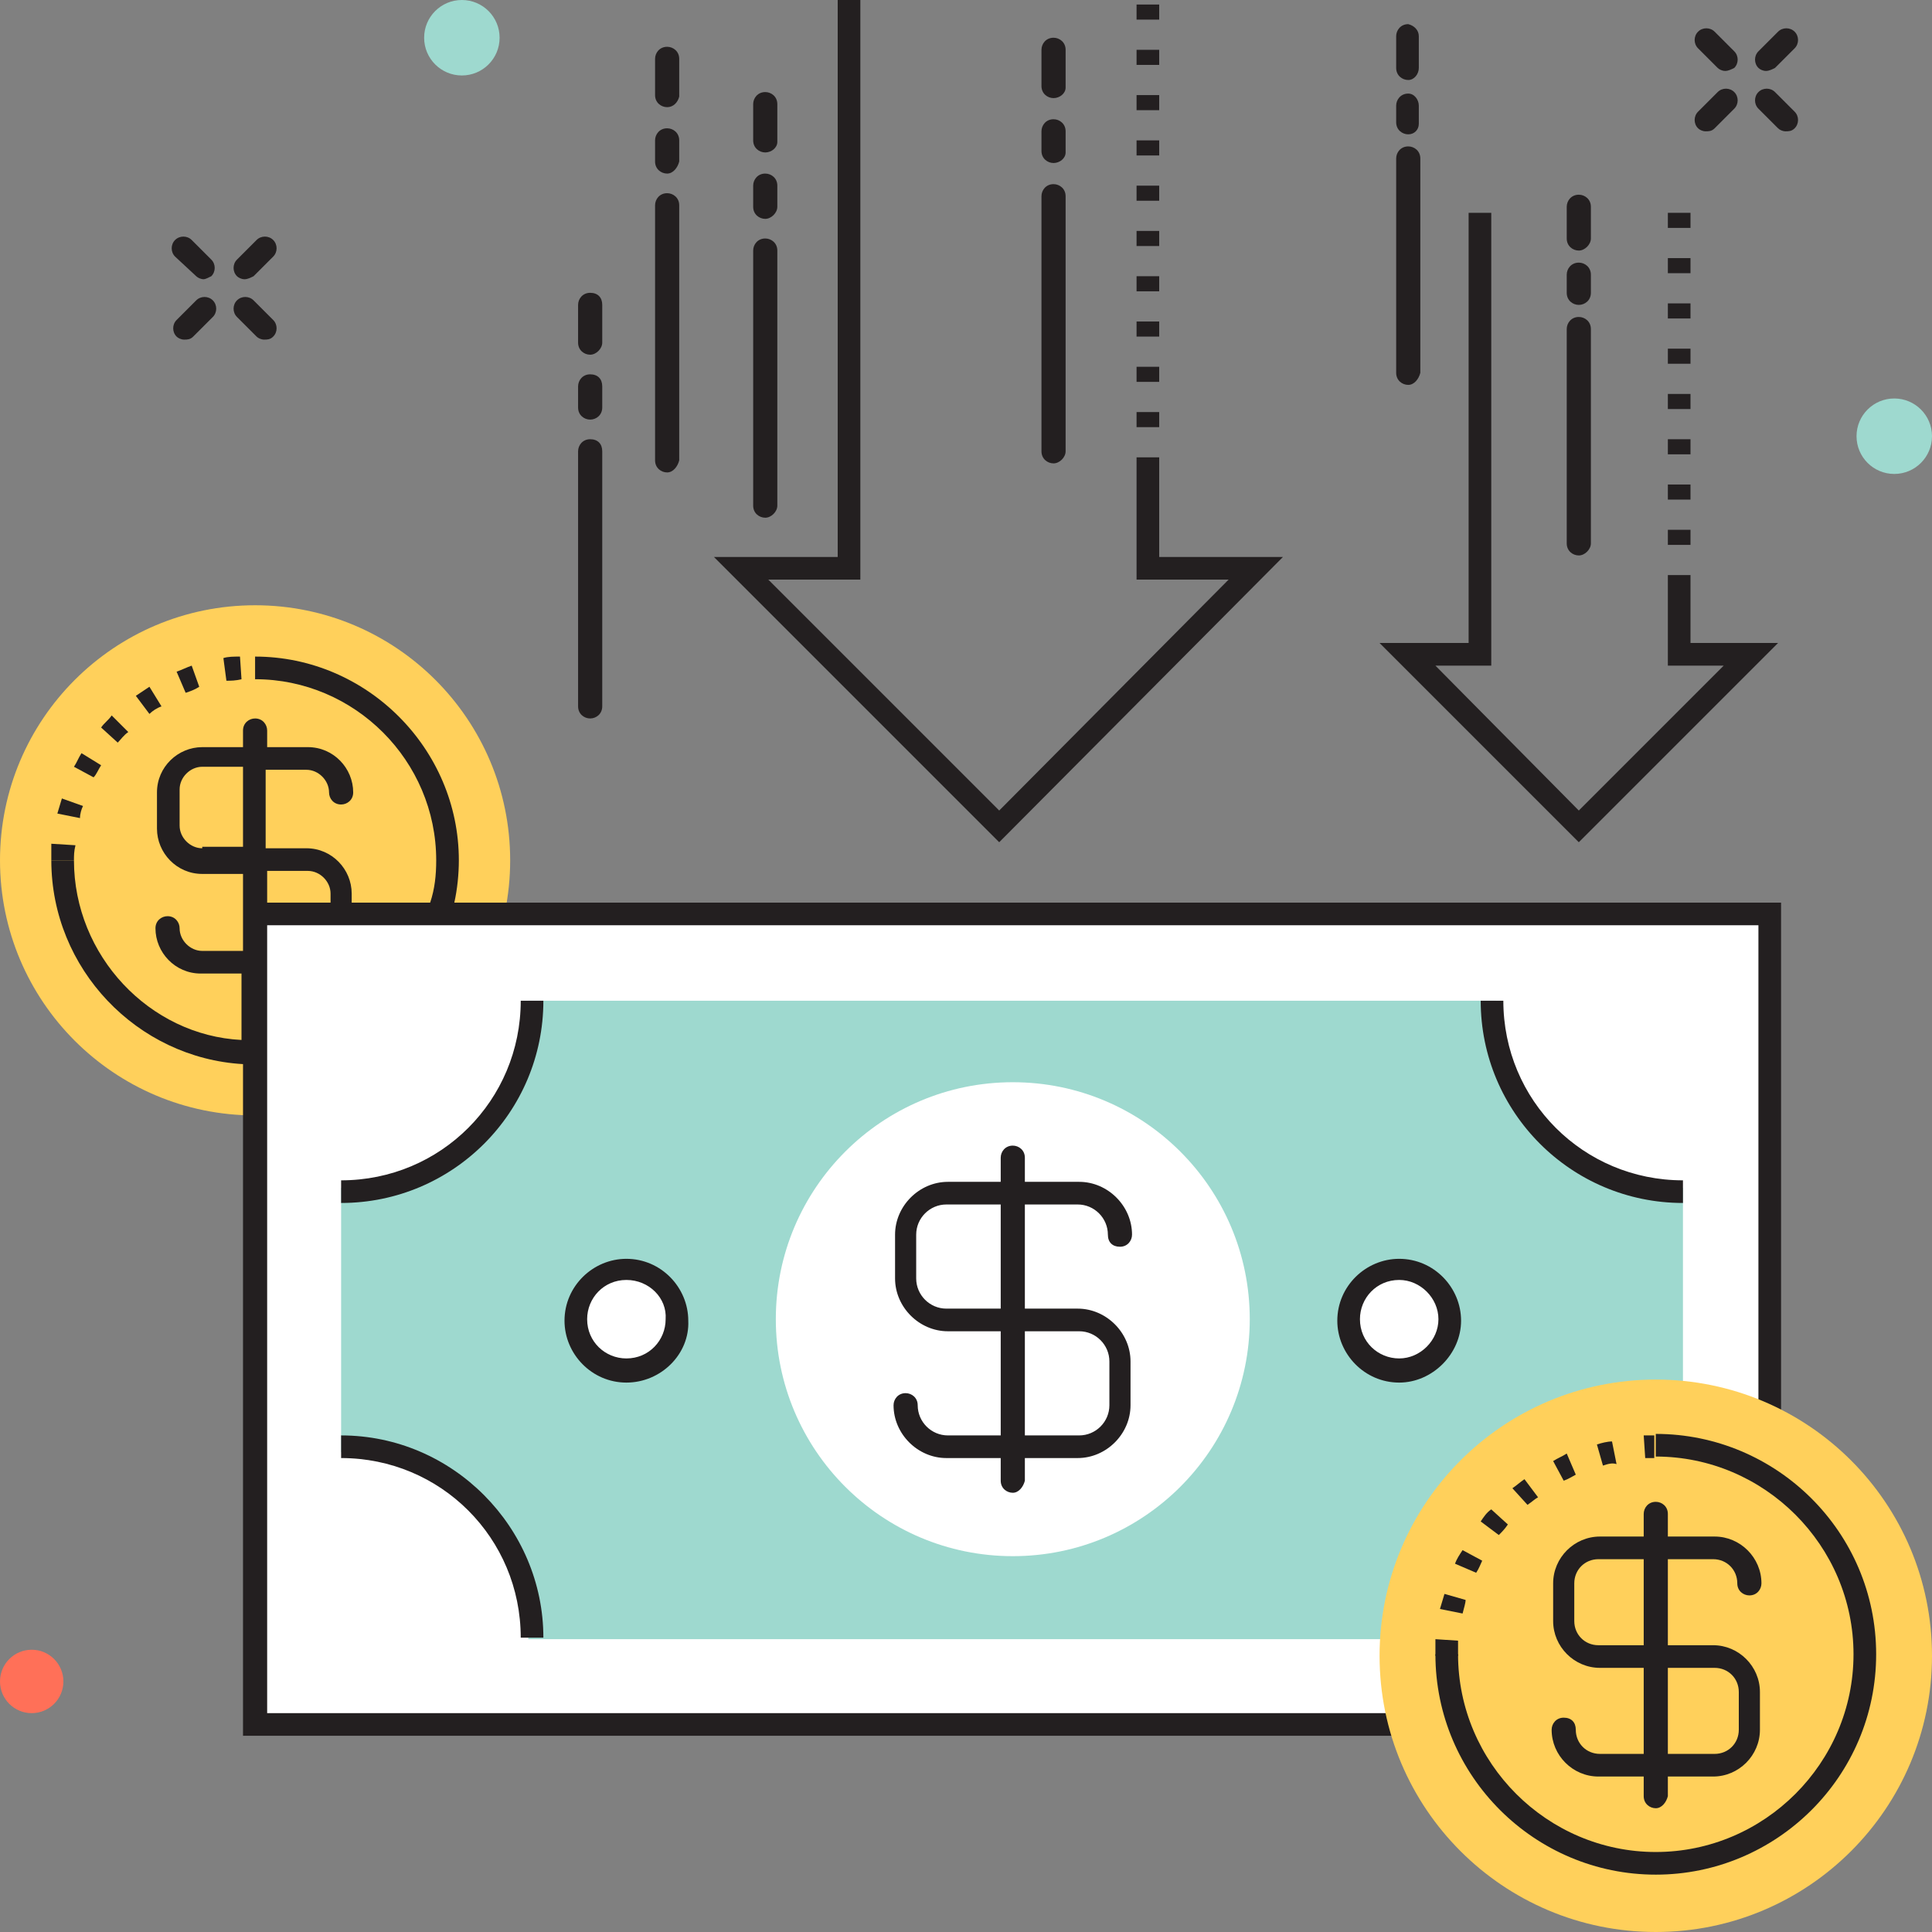 <?xml version="1.0" encoding="utf-8"?>
<!-- Generator: Adobe Illustrator 21.1.0, SVG Export Plug-In . SVG Version: 6.00 Build 0)  -->
<svg version="1.1" id="Layer_1" xmlns="http://www.w3.org/2000/svg" xmlns:xlink="http://www.w3.org/1999/xlink" x="0px" y="0px"
	 viewBox="0 0 128 128" style="enable-background:new 0 0 128 128;" xml:space="preserve">
<rect x="0" y="0" width="128" height="128" fill="#808080" stroke="none"/>
<style type="text/css">
	.st0{fill:#231F20;}
	.st1{fill:#9ED9CF;}
	.st2{fill:#FF7058;}
	.st3{fill:#FFD05B;}
	.st4{fill:#FFFFFF;stroke:#231F20;stroke-width:1.5;stroke-miterlimit:10;}
	.st5{fill:#FFFFFF;}
</style>
<g>
	<g>
		<path class="st0" d="M16.2,18.5c-0.2,0-0.4-0.1-0.5-0.2c-0.3-0.3-0.3-0.8,0-1.1l1.3-1.3c0.3-0.3,0.8-0.3,1.1,0
			c0.3,0.3,0.3,0.8,0,1.1l-1.3,1.3C16.6,18.4,16.4,18.5,16.2,18.5z"/>
	</g>
	<g>
		<path class="st0" d="M12.2,22.5c-0.2,0-0.4-0.1-0.5-0.2c-0.3-0.3-0.3-0.8,0-1.1l1.3-1.3c0.3-0.3,0.8-0.3,1.1,0
			c0.3,0.3,0.3,0.8,0,1.1l-1.3,1.3C12.6,22.5,12.4,22.5,12.2,22.5z"/>
	</g>
	<g>
		<path class="st0" d="M17.5,22.5c-0.2,0-0.4-0.1-0.5-0.2L15.7,21c-0.3-0.3-0.3-0.8,0-1.1c0.3-0.3,0.8-0.3,1.1,0l1.3,1.3
			c0.3,0.3,0.3,0.8,0,1.1C17.9,22.5,17.7,22.5,17.5,22.5z"/>
	</g>
	<g>
		<path class="st0" d="M13.5,18.5c-0.2,0-0.4-0.1-0.5-0.2L11.6,17c-0.3-0.3-0.3-0.8,0-1.1c0.3-0.3,0.8-0.3,1.1,0l1.3,1.3
			c0.3,0.3,0.3,0.8,0,1.1C13.8,18.4,13.6,18.5,13.5,18.5z"/>
	</g>
	<g>
		<circle class="st1" cx="30.6" cy="2.5" r="2.5"/>
	</g>
	<g>
		<path class="st0" d="M117,4.7c-0.2,0-0.4-0.1-0.5-0.2c-0.3-0.3-0.3-0.8,0-1.1l1.3-1.3c0.3-0.3,0.8-0.3,1.1,0
			c0.3,0.3,0.3,0.8,0,1.1l-1.3,1.3C117.4,4.6,117.2,4.7,117,4.7z"/>
	</g>
	<g>
		<path class="st0" d="M113,8.7c-0.2,0-0.4-0.1-0.5-0.2c-0.3-0.3-0.3-0.8,0-1.1l1.3-1.3c0.3-0.3,0.8-0.3,1.1,0
			c0.3,0.3,0.3,0.8,0,1.1l-1.3,1.3C113.4,8.7,113.2,8.7,113,8.7z"/>
	</g>
	<g>
		<path class="st0" d="M118.3,8.7c-0.2,0-0.4-0.1-0.5-0.2l-1.3-1.3c-0.3-0.3-0.3-0.8,0-1.1c0.3-0.3,0.8-0.3,1.1,0l1.3,1.3
			c0.3,0.3,0.3,0.8,0,1.1C118.7,8.7,118.5,8.7,118.3,8.7z"/>
	</g>
	<g>
		<path class="st0" d="M114.3,4.7c-0.2,0-0.4-0.1-0.5-0.2l-1.3-1.3c-0.3-0.3-0.3-0.8,0-1.1c0.3-0.3,0.8-0.3,1.1,0l1.3,1.3
			c0.3,0.3,0.3,0.8,0,1.1C114.7,4.6,114.5,4.7,114.3,4.7z"/>
	</g>
	<g>
		<circle class="st1" cx="125.5" cy="28.9" r="2.5"/>
	</g>
	<g>
		<circle class="st2" cx="2.1" cy="111.4" r="2.1"/>
	</g>
	<g>
		<circle class="st3" cx="16.9" cy="57" r="16.9"/>
	</g>
	<g>
		<path class="st0" d="M4.9,57H3.4c0-0.4,0-0.7,0-1.1L5,56C4.9,56.4,4.9,56.7,4.9,57z M5.3,54.2l-1.5-0.3c0.1-0.3,0.2-0.7,0.3-1
			l1.4,0.5C5.4,53.6,5.3,53.9,5.3,54.2z M6.2,51.5l-1.3-0.7c0.2-0.3,0.3-0.6,0.5-0.9l1.3,0.8C6.5,51,6.4,51.3,6.2,51.5z M7.8,49.2
			l-1.1-1c0.2-0.3,0.5-0.5,0.7-0.8l1.1,1.1C8.2,48.7,8,49,7.8,49.2z M9.9,47.3L9,46.1c0.3-0.2,0.6-0.4,0.9-0.6l0.8,1.3
			C10.4,46.9,10.1,47.1,9.9,47.3z M12.3,45.9l-0.6-1.4c0.3-0.1,0.7-0.3,1-0.4l0.5,1.4C12.9,45.7,12.6,45.8,12.3,45.9z M15,45.1
			l-0.2-1.5c0.3-0.1,0.7-0.1,1.1-0.1L16,45C15.6,45.1,15.3,45.1,15,45.1z"/>
	</g>
	<g>
		<path class="st4" d="M35.3,66.3"/>
	</g>
	<rect x="16.9" y="60.6" class="st5" width="100.3" height="53.7"/>
	<path class="st0" d="M30.1,59.8c0.2-0.9,0.3-1.9,0.3-2.8c0-7.4-6.1-13.5-13.5-13.5V45c6.6,0,12,5.4,12,12c0,1-0.1,1.9-0.4,2.8h-5.2
		v-0.6c0-1.6-1.3-3-3-3h-2.7V51h2.7c0.8,0,1.5,0.7,1.5,1.5c0,0.4,0.3,0.8,0.8,0.8c0.4,0,0.8-0.3,0.8-0.8c0-1.6-1.3-3-3-3h-2.7v-1.1
		c0-0.4-0.3-0.8-0.8-0.8c-0.4,0-0.8,0.3-0.8,0.8v1.1h-2.7c-1.6,0-3,1.3-3,3v2.4c0,1.6,1.3,3,3,3h2.7v2.1V63h-2.7
		c-0.8,0-1.5-0.7-1.5-1.5c0-0.4-0.3-0.8-0.8-0.8c-0.4,0-0.8,0.3-0.8,0.8c0,1.6,1.3,3,3,3h2.7v4.4C9.9,68.6,4.9,63.3,4.9,57H3.4
		c0,7.2,5.7,13.1,12.7,13.5V115H118V59.8H30.1z M13.4,56.2c-0.8,0-1.5-0.7-1.5-1.5v-2.4c0-0.8,0.7-1.5,1.5-1.5h2.7v5.3H13.4z
		 M17.7,57.7h2.7c0.8,0,1.5,0.7,1.5,1.5v0.6h-4.2V57.7z M116.5,113.5H17.7V61.3h98.8V113.5z"/>
	<g>
		<path class="st1" d="M22.6,96.2V78.7c6.8,0,12.4-5.5,12.4-12.4h64.1c0,6.8,5.5,12.4,12.4,12.4v17.5c-6.8,0-12.4,5.5-12.4,12.4H35
			C35,101.7,29.5,96.2,22.6,96.2z"/>
	</g>
	<g>
		<path class="st0" d="M22.6,79.7v-1.5c6.6,0,11.9-5.3,11.9-11.9H36C36,73.7,30,79.7,22.6,79.7z"/>
	</g>
	<g>
		<path class="st0" d="M111.5,79.7c-7.4,0-13.4-6-13.4-13.4h1.5c0,6.6,5.3,11.9,11.9,11.9V79.7z"/>
	</g>
	<g>
		<path class="st0" d="M36,108.5h-1.5c0-6.6-5.3-11.9-11.9-11.9v-1.5C30,95.1,36,101.2,36,108.5z"/>
	</g>
	<g>
		<path class="st0" d="M99.6,108.5h-1.5c0-7.4,6-13.4,13.4-13.4v1.5C105,96.6,99.6,102,99.6,108.5z"/>
	</g>
	<g>
		<circle class="st5" cx="67.1" cy="87.4" r="15.7"/>
	</g>
	<g>
		<path class="st0" d="M71.4,96.6h-8.7c-1.9,0-3.5-1.6-3.5-3.5c0-0.4,0.3-0.8,0.8-0.8c0.4,0,0.8,0.3,0.8,0.8c0,1.1,0.9,2,2,2h8.7
			c1.1,0,2-0.9,2-2v-2.9c0-1.1-0.9-2-2-2h-8.7c-1.9,0-3.5-1.6-3.5-3.5v-2.9c0-1.9,1.6-3.5,3.5-3.5h8.7c1.9,0,3.5,1.6,3.5,3.5
			c0,0.4-0.3,0.8-0.8,0.8s-0.8-0.3-0.8-0.8c0-1.1-0.9-2-2-2h-8.7c-1.1,0-2,0.9-2,2v2.9c0,1.1,0.9,2,2,2h8.7c1.9,0,3.5,1.6,3.5,3.5
			v2.9C74.9,95,73.3,96.6,71.4,96.6z"/>
	</g>
	<g>
		<path class="st0" d="M67.1,98.9c-0.4,0-0.8-0.3-0.8-0.8V76.7c0-0.4,0.3-0.8,0.8-0.8c0.4,0,0.8,0.3,0.8,0.8v21.4
			C67.8,98.5,67.5,98.9,67.1,98.9z"/>
	</g>
	<g>
		<circle class="st5" cx="92.7" cy="87.4" r="3.4"/>
		<path class="st0" d="M92.7,91.6c-2.3,0-4.1-1.9-4.1-4.1c0-2.3,1.9-4.1,4.1-4.1c2.3,0,4.1,1.9,4.1,4.1
			C96.8,89.7,94.9,91.6,92.7,91.6z M92.7,84.8c-1.5,0-2.6,1.2-2.6,2.6c0,1.5,1.2,2.6,2.6,2.6s2.6-1.2,2.6-2.6
			C95.3,86,94.1,84.8,92.7,84.8z"/>
	</g>
	<g>
		<circle class="st5" cx="41.5" cy="87.4" r="3.4"/>
		<path class="st0" d="M41.5,91.6c-2.3,0-4.1-1.9-4.1-4.1c0-2.3,1.9-4.1,4.1-4.1c2.3,0,4.1,1.9,4.1,4.1
			C45.7,89.7,43.8,91.6,41.5,91.6z M41.5,84.8c-1.5,0-2.6,1.2-2.6,2.6c0,1.5,1.2,2.6,2.6,2.6c1.5,0,2.6-1.2,2.6-2.6
			C44.2,86,43,84.8,41.5,84.8z"/>
	</g>
	<g>
		<circle class="st3" cx="109.7" cy="109.7" r="18.3"/>
	</g>
	<g>
		<path class="st0" d="M109.7,124.2c-8,0-14.6-6.5-14.6-14.6h1.5c0,7.2,5.9,13.1,13.1,13.1c7.2,0,13.1-5.9,13.1-13.1
			c0-7.2-5.9-13.1-13.1-13.1v-1.5c8,0,14.6,6.5,14.6,14.6S117.7,124.2,109.7,124.2z"/>
	</g>
	<g>
		<path class="st0" d="M96.6,109.7h-1.5c0-0.4,0-0.7,0-1.1l1.5,0.1C96.6,109,96.6,109.3,96.6,109.7z M96.9,106.9l-1.5-0.3
			c0.1-0.3,0.2-0.7,0.3-1l1.4,0.4C97.1,106.2,97,106.5,96.9,106.9z M97.8,104.2l-1.4-0.6c0.1-0.3,0.3-0.6,0.5-0.9l1.3,0.7
			C98.1,103.6,98,103.9,97.8,104.2z M99.3,101.7l-1.2-0.9c0.2-0.3,0.4-0.6,0.7-0.8l1.1,1C99.7,101.3,99.5,101.5,99.3,101.7z
			 M101.2,99.7l-1-1.1c0.3-0.2,0.5-0.4,0.8-0.6l0.9,1.2C101.7,99.3,101.5,99.5,101.2,99.7z M103.6,98.1l-0.7-1.3
			c0.3-0.2,0.6-0.3,0.9-0.5l0.6,1.4C104.2,97.8,103.9,98,103.6,98.1z M106.2,97.1l-0.4-1.4c0.3-0.1,0.7-0.2,1-0.2l0.3,1.5
			C106.8,96.9,106.5,97,106.2,97.1z M109,96.6l-0.1-1.5c0.2,0,0.5,0,0.7,0v1.5C109.4,96.6,109.2,96.6,109,96.6z"/>
	</g>
	<g>
		<path class="st0" d="M113.5,117.7h-7.6c-1.7,0-3.1-1.4-3.1-3.1c0-0.4,0.3-0.8,0.8-0.8s0.8,0.3,0.8,0.8c0,0.9,0.7,1.6,1.6,1.6h7.6
			c0.9,0,1.6-0.7,1.6-1.6v-2.5c0-0.9-0.7-1.6-1.6-1.6h-7.6c-1.7,0-3.1-1.4-3.1-3.1v-2.5c0-1.7,1.4-3.1,3.1-3.1h7.6
			c1.7,0,3.1,1.4,3.1,3.1c0,0.4-0.3,0.8-0.8,0.8c-0.4,0-0.8-0.3-0.8-0.8c0-0.9-0.7-1.6-1.6-1.6h-7.6c-0.9,0-1.6,0.7-1.6,1.6v2.5
			c0,0.9,0.7,1.6,1.6,1.6h7.6c1.7,0,3.1,1.4,3.1,3.1v2.5C116.6,116.3,115.2,117.7,113.5,117.7z"/>
	</g>
	<g>
		<path class="st0" d="M109.7,119.8c-0.4,0-0.8-0.3-0.8-0.8v-18.7c0-0.4,0.3-0.8,0.8-0.8c0.4,0,0.8,0.3,0.8,0.8V119
			C110.4,119.4,110.1,119.8,109.7,119.8z"/>
	</g>
	<g>
		<rect x="75.3" y="6.3" class="st0" width="1.5" height="1"/>
		<rect x="75.3" y="9.3" class="st0" width="1.5" height="1"/>
		<rect x="75.3" y="12.3" class="st0" width="1.5" height="1"/>
		<rect x="75.3" y="3.3" class="st0" width="1.5" height="1"/>
		<rect x="75.3" y="0.3" class="st0" width="1.5" height="1"/>
		<rect x="75.3" y="24.3" class="st0" width="1.5" height="1"/>
		<rect x="75.3" y="27.3" class="st0" width="1.5" height="1"/>
		<rect x="75.3" y="21.3" class="st0" width="1.5" height="1"/>
		<rect x="75.3" y="18.3" class="st0" width="1.5" height="1"/>
		<rect x="75.3" y="15.3" class="st0" width="1.5" height="1"/>
		<polygon class="st0" points="76.8,36.9 76.8,30.3 75.3,30.3 75.3,38.4 81.4,38.4 66.2,53.7 50.9,38.4 57,38.4 57,0 55.5,0 
			55.5,36.9 47.3,36.9 66.2,55.8 85,36.9 		"/>
	</g>
	<g>
		<rect x="110.5" y="20.1" class="st0" width="1.5" height="1"/>
		<rect x="110.5" y="23.1" class="st0" width="1.5" height="1"/>
		<rect x="110.5" y="26.1" class="st0" width="1.5" height="1"/>
		<rect x="110.5" y="17.1" class="st0" width="1.5" height="1"/>
		<rect x="110.5" y="29.1" class="st0" width="1.5" height="1"/>
		<rect x="110.5" y="35.1" class="st0" width="1.5" height="1"/>
		<rect x="110.5" y="14.1" class="st0" width="1.5" height="1"/>
		<rect x="110.5" y="32.1" class="st0" width="1.5" height="1"/>
		<polygon class="st0" points="112,42.6 112,38.1 110.5,38.1 110.5,44.1 114.2,44.1 104.6,53.7 95.1,44.1 98.8,44.1 98.8,14.1 
			97.3,14.1 97.3,42.6 91.4,42.6 104.6,55.8 117.8,42.6 		"/>
	</g>
	<g>
		<path class="st0" d="M50.7,10.1c-0.4,0-0.8-0.3-0.8-0.8V6.9c0-0.4,0.3-0.8,0.8-0.8c0.4,0,0.8,0.3,0.8,0.8v2.5
			C51.5,9.8,51.1,10.1,50.7,10.1z"/>
	</g>
	<g>
		<path class="st0" d="M50.7,14.5c-0.4,0-0.8-0.3-0.8-0.8v-1.4c0-0.4,0.3-0.8,0.8-0.8c0.4,0,0.8,0.3,0.8,0.8v1.4
			C51.5,14.1,51.1,14.5,50.7,14.5z"/>
	</g>
	<g>
		<path class="st0" d="M50.7,34.3c-0.4,0-0.8-0.3-0.8-0.8V16.6c0-0.4,0.3-0.8,0.8-0.8c0.4,0,0.8,0.3,0.8,0.8v16.9
			C51.5,33.9,51.1,34.3,50.7,34.3z"/>
	</g>
	<g>
		<path class="st0" d="M69.8,6.5c-0.4,0-0.8-0.3-0.8-0.8V3.3c0-0.4,0.3-0.8,0.8-0.8c0.4,0,0.8,0.3,0.8,0.8v2.5
			C70.6,6.2,70.2,6.5,69.8,6.5z"/>
	</g>
	<g>
		<path class="st0" d="M69.8,10.8c-0.4,0-0.8-0.3-0.8-0.8V8.7c0-0.4,0.3-0.8,0.8-0.8c0.4,0,0.8,0.3,0.8,0.8v1.4
			C70.6,10.5,70.2,10.8,69.8,10.8z"/>
	</g>
	<g>
		<path class="st0" d="M69.8,30.7c-0.4,0-0.8-0.3-0.8-0.8V13c0-0.4,0.3-0.8,0.8-0.8c0.4,0,0.8,0.3,0.8,0.8v16.9
			C70.6,30.3,70.2,30.7,69.8,30.7z"/>
	</g>
	<g>
		<path class="st0" d="M104.6,16.6c-0.4,0-0.8-0.3-0.8-0.8v-2.1c0-0.4,0.3-0.8,0.8-0.8c0.4,0,0.8,0.3,0.8,0.8v2.1
			C105.4,16.2,105,16.6,104.6,16.6z"/>
	</g>
	<g>
		<path class="st0" d="M104.6,20.2c-0.4,0-0.8-0.3-0.8-0.8v-1.2c0-0.4,0.3-0.8,0.8-0.8c0.4,0,0.8,0.3,0.8,0.8v1.2
			C105.4,19.9,105,20.2,104.6,20.2z"/>
	</g>
	<g>
		<path class="st0" d="M104.6,36.8c-0.4,0-0.8-0.3-0.8-0.8V21.8c0-0.4,0.3-0.8,0.8-0.8c0.4,0,0.8,0.3,0.8,0.8V36
			C105.4,36.4,105,36.8,104.6,36.8z"/>
	</g>
	<g>
		<path class="st0" d="M93.3,5.3c-0.4,0-0.8-0.3-0.8-0.8V2.4c0-0.4,0.3-0.8,0.8-0.8C93.7,1.7,94,2,94,2.4v2.1
			C94,4.9,93.7,5.3,93.3,5.3z"/>
	</g>
	<g>
		<path class="st0" d="M93.3,8.9c-0.4,0-0.8-0.3-0.8-0.8V7c0-0.4,0.3-0.8,0.8-0.8C93.7,6.2,94,6.6,94,7v1.2
			C94,8.6,93.7,8.9,93.3,8.9z"/>
	</g>
	<g>
		<path class="st0" d="M93.3,25.5c-0.4,0-0.8-0.3-0.8-0.8V10.5c0-0.4,0.3-0.8,0.8-0.8c0.4,0,0.8,0.3,0.8,0.8v14.2
			C94,25.1,93.7,25.5,93.3,25.5z"/>
	</g>
	<g>
		<path class="st0" d="M39.1,23.5c-0.4,0-0.8-0.3-0.8-0.8v-2.5c0-0.4,0.3-0.8,0.8-0.8s0.8,0.3,0.8,0.8v2.5
			C39.9,23.1,39.5,23.5,39.1,23.5z"/>
	</g>
	<g>
		<path class="st0" d="M39.1,27.8c-0.4,0-0.8-0.3-0.8-0.8v-1.4c0-0.4,0.3-0.8,0.8-0.8s0.8,0.3,0.8,0.8V27
			C39.9,27.5,39.5,27.8,39.1,27.8z"/>
	</g>
	<g>
		<path class="st0" d="M39.1,47.6c-0.4,0-0.8-0.3-0.8-0.8V29.9c0-0.4,0.3-0.8,0.8-0.8s0.8,0.3,0.8,0.8v16.9
			C39.9,47.3,39.5,47.6,39.1,47.6z"/>
	</g>
	<g>
		<path class="st0" d="M44.2,7.1c-0.4,0-0.8-0.3-0.8-0.8V3.9c0-0.4,0.3-0.8,0.8-0.8c0.4,0,0.8,0.3,0.8,0.8v2.5
			C44.9,6.8,44.6,7.1,44.2,7.1z"/>
	</g>
	<g>
		<path class="st0" d="M44.2,11.5c-0.4,0-0.8-0.3-0.8-0.8V9.3c0-0.4,0.3-0.8,0.8-0.8c0.4,0,0.8,0.3,0.8,0.8v1.4
			C44.9,11.1,44.6,11.5,44.2,11.5z"/>
	</g>
	<g>
		<path class="st0" d="M44.2,31.3c-0.4,0-0.8-0.3-0.8-0.8V13.6c0-0.4,0.3-0.8,0.8-0.8c0.4,0,0.8,0.3,0.8,0.8v16.9
			C44.9,30.9,44.6,31.3,44.2,31.3z"/>
	</g>
</g>
</svg>
